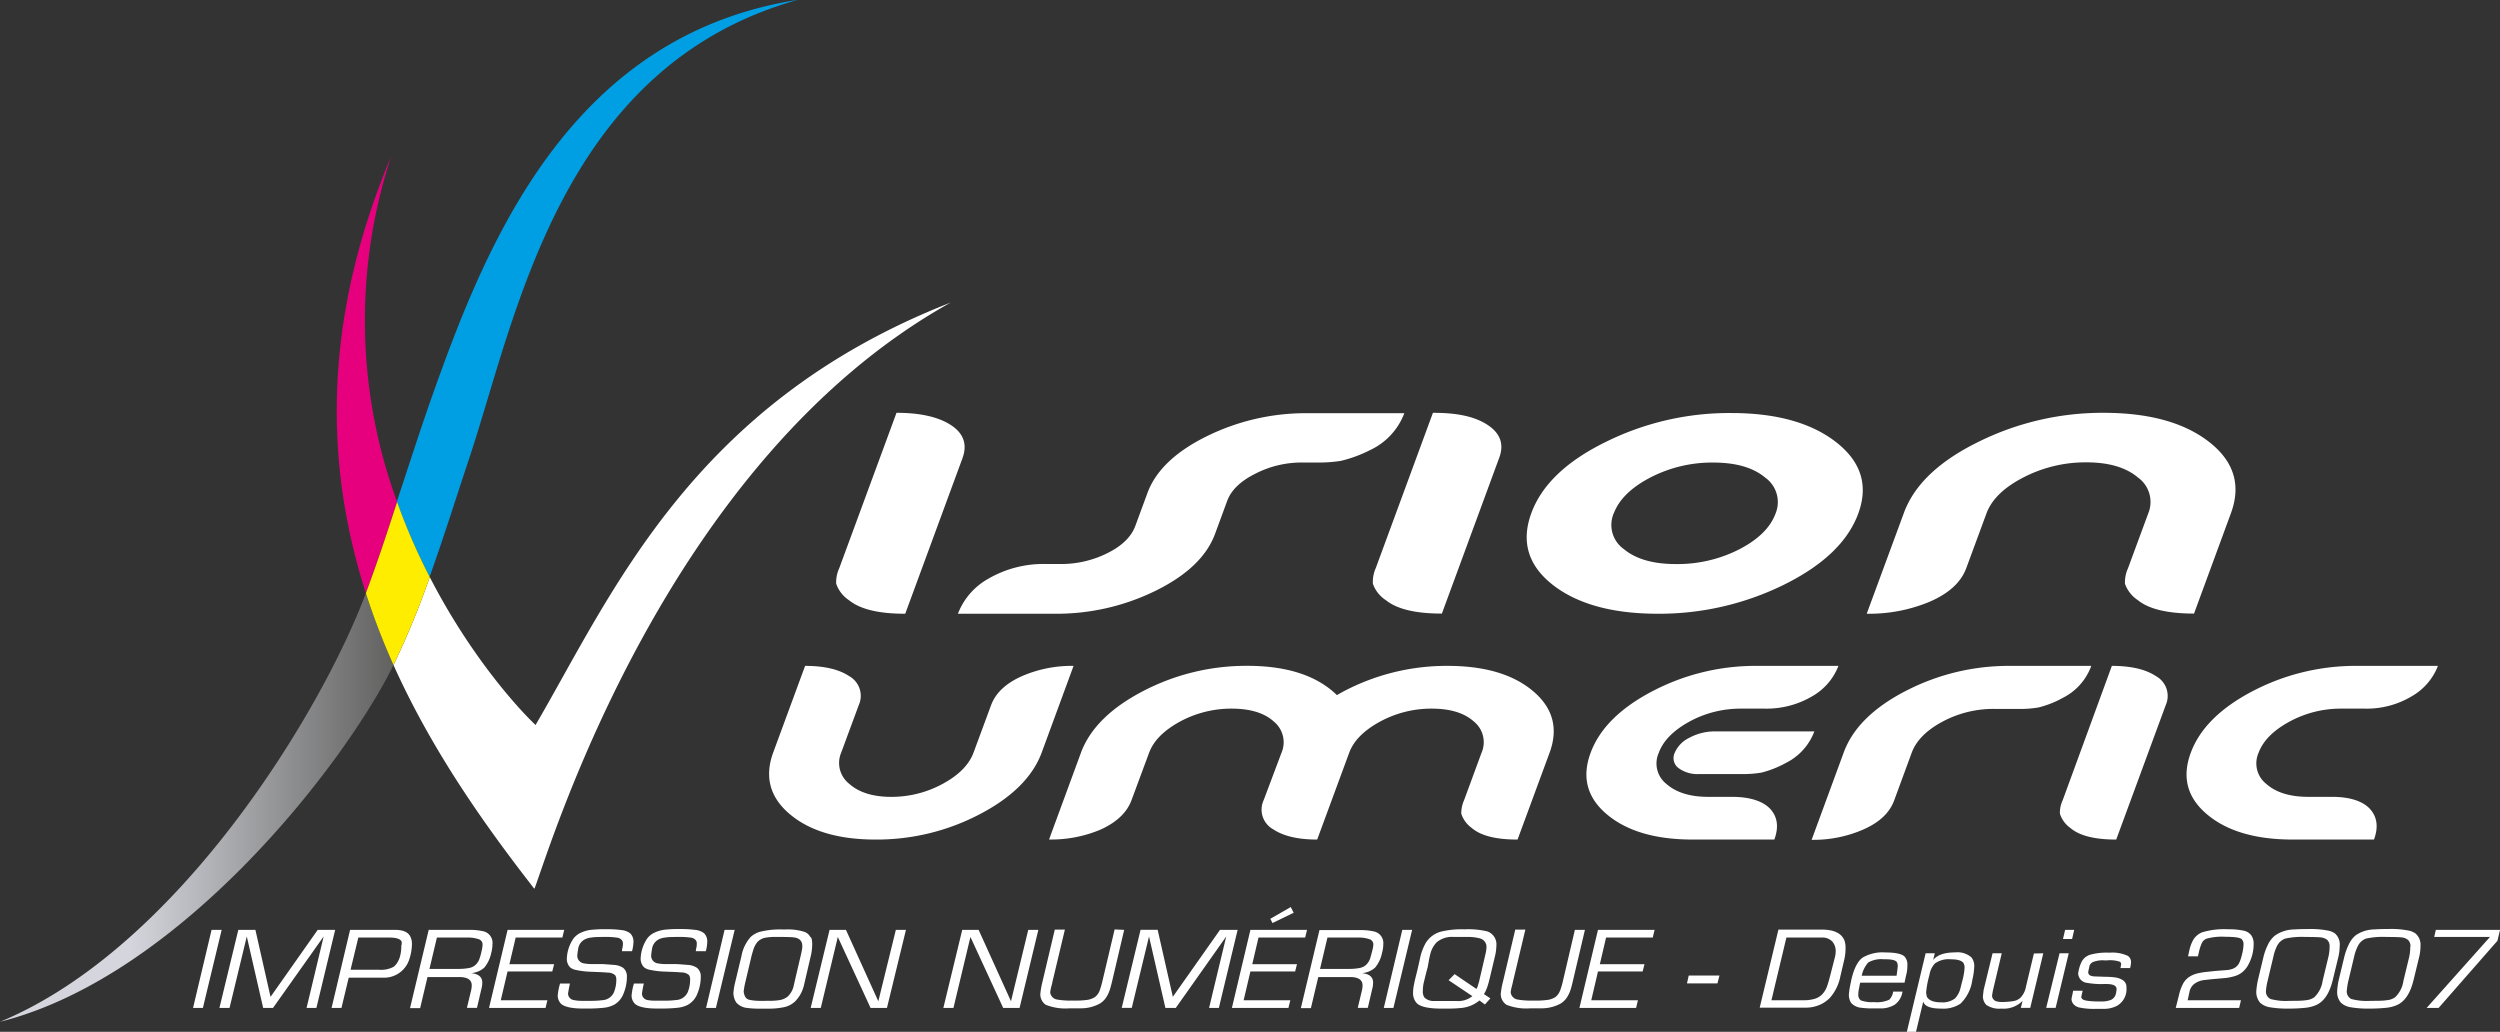 <svg id="Layer_1" data-name="Layer 1" xmlns="http://www.w3.org/2000/svg" xmlns:xlink="http://www.w3.org/1999/xlink" viewBox="0 0 457.89 188.98"><rect x="0" y="0" width="457.89" height="188.98" fill="#333333" stroke="none"/><defs><style>.cls-1{fill:#fff;}.cls-2{fill:#e6007e;}.cls-3{fill:url(#linear-gradient);}.cls-4{fill:#009fe3;}.cls-5{fill:#ffed00;}</style><linearGradient id="linear-gradient" x1="19.55" y1="166.59" x2="91.62" y2="166.59" gradientUnits="userSpaceOnUse"><stop offset="0" stop-color="#d5d6dd"/><stop offset="0.33" stop-color="#d5d6dd"/><stop offset="1" stop-color="#616160"/></linearGradient></defs><path class="cls-1" d="M60.15,189l-3.44,14.3h-1.8L58.3,189Z" transform="translate(-19.55 -18.69)"/><path class="cls-1" d="M80.94,189,77.5,203.3H75.7l3.13-13.09h0L69.55,203.3h-1.8l-3-13.09h0L61.59,203.3H59.74L63.2,189h3.13l2.77,12.27L77.74,189Z" transform="translate(-19.55 -18.69)"/><path class="cls-1" d="M95,191.49a9.18,9.18,0,0,1-.49,2.92,4.83,4.83,0,0,1-4.92,3.34H83.42l-1.33,5.55H80.28L83.67,189H91.9c1.54,0,2.5.45,2.87,1.37A2.91,2.91,0,0,1,95,191.49Zm-1.89.27a2.35,2.35,0,0,0,0-.61c-.21-.49-1-.74-2.22-.74H85.18l-1.42,5.89h5.15a4.87,4.87,0,0,0,2.73-.53C92.59,195,93.06,193.69,93.06,191.76Z" transform="translate(-19.55 -18.69)"/><path class="cls-1" d="M109.75,191.61a6.54,6.54,0,0,1-.23,1.64,6.22,6.22,0,0,1-1.27,2.67,4.05,4.05,0,0,1-2.43,1v0c1.37.14,2.06.71,2.06,1.72a4.31,4.31,0,0,1-.08.85l-.89,3.8h-1.84l.75-3.13a4.31,4.31,0,0,0,.13-1c0-1-.77-1.52-2.32-1.52H97.85l-1.35,5.7H94.65L98.07,189h7.53a10.55,10.55,0,0,1,2.32.23A2.17,2.17,0,0,1,109.75,191.61Zm-1.82.17a1,1,0,0,0-.74-1.08,5.88,5.88,0,0,0-2-.29H99.57l-1.36,5.74h5.5a10.22,10.22,0,0,0,1.73-.16,2.44,2.44,0,0,0,1.13-.51,2.76,2.76,0,0,0,.82-1.25,10.7,10.7,0,0,0,.36-1.32A5.18,5.18,0,0,0,107.93,191.78Z" transform="translate(-19.55 -18.69)"/><path class="cls-1" d="M122.89,189l-.34,1.41H114l-1.15,4.88h8.19l-.34,1.33h-8.19l-1.24,5.27h8.54l-.34,1.41H109.12l3.4-14.3Z" transform="translate(-19.55 -18.69)"/><path class="cls-1" d="M135.57,191.3a7.08,7.08,0,0,1-.26,1.61h-1.84c0-.1,0-.32.1-.65a5,5,0,0,0,.07-.65,1.06,1.06,0,0,0-.17-.7,1.39,1.39,0,0,0-1-.5,14.72,14.72,0,0,0-2.36-.11c-.86,0-1.62,0-2.27.11a3.19,3.19,0,0,0-1.33.42,2.33,2.33,0,0,0-1.08,1.77,9.9,9.9,0,0,0-.15,1.16,1.42,1.42,0,0,0,1.06,1.35,8.4,8.4,0,0,0,2,.15c.54,0,1,0,1.25,0,.55,0,1.36.08,2.44.16a3.38,3.38,0,0,1,1.67.55,2,2,0,0,1,.67,1.63,7.91,7.91,0,0,1-.59,3,3.92,3.92,0,0,1-1.8,2.14,5.5,5.5,0,0,1-2.07.55,28,28,0,0,1-2.87.12h-.69c-2,0-3.33-.28-4-.83a2.14,2.14,0,0,1-.65-1.56,10.57,10.57,0,0,1,.43-2.19h1.81c-.1.41-.22,1-.35,1.85a1.23,1.23,0,0,0,1.07,1.18A6.93,6.93,0,0,0,126,202l.89,0h1.07a16.44,16.44,0,0,0,1.91-.12,2.44,2.44,0,0,0,2.23-1.73,6.08,6.08,0,0,0,.33-2,1.37,1.37,0,0,0-.21-.84,2,2,0,0,0-1.28-.48c-.1,0-.58-.05-1.45-.09l-1.51-.06a15.56,15.56,0,0,1-3.06-.36,2.24,2.24,0,0,1-.93-.44,2.18,2.18,0,0,1-.62-1.6,6.9,6.9,0,0,1,1.22-3.7,3.64,3.64,0,0,1,1-.88,5.92,5.92,0,0,1,2.39-.72,23.06,23.06,0,0,1,2.57-.1,19.52,19.52,0,0,1,2.84.16,3.09,3.09,0,0,1,1.61.62A2.1,2.1,0,0,1,135.57,191.3Z" transform="translate(-19.55 -18.69)"/><path class="cls-1" d="M149.08,191.3a6.56,6.56,0,0,1-.26,1.61H147c0-.1,0-.32.1-.65a3.7,3.7,0,0,0,.07-.65,1.06,1.06,0,0,0-.17-.7,1.39,1.39,0,0,0-1-.5,14.72,14.72,0,0,0-2.36-.11c-.86,0-1.62,0-2.27.11a3.19,3.19,0,0,0-1.33.42,2.33,2.33,0,0,0-1.08,1.77,9.9,9.9,0,0,0-.15,1.16,1.42,1.42,0,0,0,1.06,1.35,8.4,8.4,0,0,0,2,.15c.55,0,1,0,1.25,0,.55,0,1.36.08,2.44.16a3.38,3.38,0,0,1,1.67.55,2,2,0,0,1,.67,1.63,7.91,7.91,0,0,1-.59,3,3.92,3.92,0,0,1-1.8,2.14,5.5,5.5,0,0,1-2.07.55,28,28,0,0,1-2.87.12h-.69c-2,0-3.33-.28-4-.83a2.14,2.14,0,0,1-.65-1.56,10.57,10.57,0,0,1,.43-2.19h1.81c-.1.41-.22,1-.34,1.85a1.21,1.21,0,0,0,1.06,1.18,6.93,6.93,0,0,0,1.33.11l.89,0h1.07a16.31,16.31,0,0,0,1.91-.12,2.44,2.44,0,0,0,2.23-1.73,6.08,6.08,0,0,0,.33-2,1.37,1.37,0,0,0-.21-.84,2,2,0,0,0-1.28-.48c-.1,0-.58-.05-1.45-.09l-1.51-.06a15.56,15.56,0,0,1-3.06-.36,2.24,2.24,0,0,1-.93-.44,2.18,2.18,0,0,1-.62-1.6,7,7,0,0,1,1.22-3.7,3.64,3.64,0,0,1,1-.88,6,6,0,0,1,2.39-.72,23.06,23.06,0,0,1,2.57-.1,19.52,19.52,0,0,1,2.84.16,3.09,3.09,0,0,1,1.61.62A2.1,2.1,0,0,1,149.08,191.3Z" transform="translate(-19.55 -18.69)"/><path class="cls-1" d="M154.11,189l-3.44,14.3h-1.8l3.39-14.3Z" transform="translate(-19.55 -18.69)"/><path class="cls-1" d="M168.31,191.69A9.74,9.74,0,0,1,168,194l-1.15,4.92a6.26,6.26,0,0,1-1.62,3.13,4.14,4.14,0,0,1-2.08,1.11,13.3,13.3,0,0,1-2.9.27h-1.5a15.87,15.87,0,0,1-2.35-.13,3,3,0,0,1-2-1,3.24,3.24,0,0,1-.52-1.75,11.48,11.48,0,0,1,.26-1.7l1.2-5a7.21,7.21,0,0,1,1.7-3.55,4.32,4.32,0,0,1,1.64-.93,14.86,14.86,0,0,1,4.18-.44h.56a9.88,9.88,0,0,1,3.51.45,1.9,1.9,0,0,1,1,.88C168.21,190.39,168.31,190.88,168.31,191.69Zm-1.81.32c0-1-.54-1.52-1.63-1.64-.46-.05-1.24-.07-2.34-.07h-.92a9.32,9.32,0,0,0-1.84.13,2.72,2.72,0,0,0-1.53.83,4.45,4.45,0,0,0-.78,1.61c-.06.18-.14.45-.24.82l-1.2,5.07a12.86,12.86,0,0,0-.26,1.53,2.79,2.79,0,0,0,.22.85,1.16,1.16,0,0,0,.88.68,8.77,8.77,0,0,0,1.84.18h1.1a6.83,6.83,0,0,1,.79,0,12.61,12.61,0,0,0,1.71-.13,3.26,3.26,0,0,0,1.52-.65,3.91,3.91,0,0,0,1.14-2.17l1.29-5.52c.09-.39.16-.72.2-1A3,3,0,0,0,166.5,192Z" transform="translate(-19.55 -18.69)"/><path class="cls-1" d="M185.48,189,182,203.3h-3l-6-13h0l-3.12,13h-1.85l3.46-14.3h3l5.93,13.08h0L183.63,189Z" transform="translate(-19.55 -18.69)"/><path class="cls-1" d="M209.73,189l-3.44,14.3h-3l-6-13h0l-3.11,13h-1.85l3.46-14.3h3l5.93,13.08h0L207.88,189Z" transform="translate(-19.55 -18.69)"/><path class="cls-1" d="M225.45,189l-2.21,9.42c-.17.7-.31,1.22-.42,1.55a6,6,0,0,1-.7,1.46,3.78,3.78,0,0,1-1.16,1.09,7.26,7.26,0,0,1-3.37.85c-.58,0-1.29,0-2.13,0a9.78,9.78,0,0,1-4.36-.64,2.3,2.3,0,0,1-1-2.09,15.15,15.15,0,0,1,.38-2.12l2.26-9.57h1.85l-2.3,9.65c0,.13-.09.41-.2.84a7.52,7.52,0,0,0-.19,1,1.51,1.51,0,0,0,1.32,1.33,14.46,14.46,0,0,0,2.38.19,2.64,2.64,0,0,1,.47,0,2.58,2.58,0,0,1,.45,0c.94,0,1.56-.06,1.86-.1a3.57,3.57,0,0,0,1.71-.55,2.68,2.68,0,0,0,.85-1.14,13.28,13.28,0,0,0,.5-1.68l2.26-9.57Z" transform="translate(-19.55 -18.69)"/><path class="cls-1" d="M246.23,189l-3.44,14.3H241l3.14-13.09h0l-9.24,13.09H233l-3-13.09h0l-3.16,13.08H225l3.45-14.3h3.13l2.78,12.27L243,189Z" transform="translate(-19.55 -18.69)"/><path class="cls-1" d="M258.94,189l-.34,1.41h-8.55l-1.14,4.88h8.19l-.34,1.33h-8.19l-1.24,5.27h8.55l-.35,1.41H245.18l3.39-14.3Zm-2.45-3.13-3.88,1.88-.39-.78,3.74-2.15Z" transform="translate(-19.55 -18.69)"/><path class="cls-1" d="M272.91,191.61a6.14,6.14,0,0,1-.24,1.64,6,6,0,0,1-1.27,2.67,4,4,0,0,1-2.42,1v0c1.37.14,2.06.71,2.06,1.72a4.31,4.31,0,0,1-.08.85l-.89,3.8h-1.84l.75-3.13a4.31,4.31,0,0,0,.13-1c0-1-.77-1.52-2.32-1.52H261l-1.35,5.7h-1.84l3.41-14.3h7.54a10.55,10.55,0,0,1,2.32.23A2.17,2.17,0,0,1,272.91,191.61Zm-1.83.17a1,1,0,0,0-.73-1.08,5.88,5.88,0,0,0-2-.29h-5.67l-1.36,5.74h5.5a10.22,10.22,0,0,0,1.73-.16,2.49,2.49,0,0,0,1.13-.51,2.84,2.84,0,0,0,.82-1.25q.13-.39.36-1.32A5,5,0,0,0,271.08,191.78Z" transform="translate(-19.55 -18.69)"/><path class="cls-1" d="M278.19,189l-3.43,14.3H273l3.39-14.3Z" transform="translate(-19.55 -18.69)"/><path class="cls-1" d="M293.62,191.9a8.66,8.66,0,0,1-.26,1.94l-.93,3.91c-.05.21-.13.51-.23.9a9.92,9.92,0,0,1-.51,1.48,5.24,5.24,0,0,1-.35.63l1.18.79-1,1.12-1-.74a6.08,6.08,0,0,1-3.5,1.39,23.36,23.36,0,0,1-2.41.1h-1.09c-2.34,0-3.83-.34-4.49-1a2.73,2.73,0,0,1-.67-1.92,7.16,7.16,0,0,1,.21-1.64c0-.19.24-1.08.63-2.69.11-.47.25-1.1.43-1.92a9.61,9.61,0,0,1,1.05-2.85,4.73,4.73,0,0,1,2.73-2.06,16.23,16.23,0,0,1,4.42-.44,14.65,14.65,0,0,1,4.15.39A2.5,2.5,0,0,1,293.62,191.9Zm-1.81.22a1.59,1.59,0,0,0-1.27-1.57,8.33,8.33,0,0,0-2.38-.25H285.8a4.32,4.32,0,0,0-3.14,1,4.71,4.71,0,0,0-1.13,2.09c-.1.39-.19.78-.26,1.17l-.24,1.32c-.19.66-.44,1.65-.76,3a8,8,0,0,0-.12,1.36,1.79,1.79,0,0,0,.32,1.18,2.46,2.46,0,0,0,1.81.61c.5,0,1.26,0,2.27,0h1.77a4.09,4.09,0,0,0,2.9-.89l-4.35-2.92,1.1-1.11,4,2.71a2.66,2.66,0,0,0,.31-.78c.06-.2.1-.35.14-.44l1.22-5.24A6,6,0,0,0,291.81,192.12Z" transform="translate(-19.55 -18.69)"/><path class="cls-1" d="M309.84,189l-2.22,9.42c-.16.7-.3,1.22-.41,1.55a6,6,0,0,1-.7,1.46,3.78,3.78,0,0,1-1.16,1.09,7.3,7.3,0,0,1-3.37.85c-.58,0-1.29,0-2.13,0a9.78,9.78,0,0,1-4.36-.64,2.32,2.32,0,0,1-1.06-2.09,14.11,14.11,0,0,1,.39-2.12l2.26-9.57h1.85l-2.3,9.65c0,.13-.1.41-.2.84a6.24,6.24,0,0,0-.19,1,1.51,1.51,0,0,0,1.32,1.33,14.35,14.35,0,0,0,2.38.19,2.64,2.64,0,0,1,.47,0,2.68,2.68,0,0,1,.45,0c.93,0,1.56-.06,1.86-.1a3.61,3.61,0,0,0,1.71-.55,2.74,2.74,0,0,0,.84-1.14,11.63,11.63,0,0,0,.51-1.68L308,189Z" transform="translate(-19.55 -18.69)"/><path class="cls-1" d="M322.6,189l-.34,1.41h-8.55l-1.14,4.88h8.18l-.34,1.33h-8.18L311,201.89h8.55l-.34,1.41H308.83l3.4-14.3Z" transform="translate(-19.55 -18.69)"/><path class="cls-1" d="M334.48,197.37l-.37,1.43h-5.58l.32-1.43Z" transform="translate(-19.55 -18.69)"/><path class="cls-1" d="M357.57,192.46a8.9,8.9,0,0,1-.26,2.12l-.7,3a8.38,8.38,0,0,1-1.91,3.88,5.84,5.84,0,0,1-1.79,1.24,6.43,6.43,0,0,1-2.73.55h-8.33l3.43-14.3h7.93q3.42,0,4.19,2.07A4.37,4.37,0,0,1,357.57,192.46Zm-1.8.48a2.68,2.68,0,0,0-.61-1.79,2.51,2.51,0,0,0-2-.74h-6.42L344,201.89h5.88a6.73,6.73,0,0,0,1.92-.23,3.17,3.17,0,0,0,1.39-.75,4.07,4.07,0,0,0,1-1.59c.15-.4.36-1.12.62-2.13l.8-3.12A4.81,4.81,0,0,0,355.77,192.94Z" transform="translate(-19.55 -18.69)"/><path class="cls-1" d="M368.89,195.55a5.87,5.87,0,0,1-.13,1.38l-.17.74-.21,1h-8.12l-.14.59,0,.15a5.36,5.36,0,0,0-.21,1.41,1.27,1.27,0,0,0,.45,1.09,5.83,5.83,0,0,0,2.41.32,5.45,5.45,0,0,0,2.81-.44,2.57,2.57,0,0,0,.71-1.48H368a3.52,3.52,0,0,1-1.46,2.42,5,5,0,0,1-2.3.66c-.43,0-1,0-1.61,0a16,16,0,0,1-2.19-.12,2.84,2.84,0,0,1-1.85-.9,2.8,2.8,0,0,1-.41-1.49,14.61,14.61,0,0,1,.29-1.93l.16-.79c.47-2.05,1.15-3.41,2.07-4.08a7.2,7.2,0,0,1,4.18-.94c1.81,0,3,.25,3.5.75A2.13,2.13,0,0,1,368.89,195.55Zm-1.76.16a1.45,1.45,0,0,0-.17-.82c-.23-.33-.91-.5-2.06-.5h-.33a4.78,4.78,0,0,0-2.85.59,5.39,5.39,0,0,0-1.19,2.42h6.39C367.06,196.4,367.13,195.83,367.13,195.71Z" transform="translate(-19.55 -18.69)"/><path class="cls-1" d="M381.14,195.8a12.76,12.76,0,0,1-.35,2.39,7.42,7.42,0,0,1-2.17,4.33,5.71,5.71,0,0,1-3.56.9c-1.94,0-3-.43-3.26-1.28h0l-1.32,5.53h-1.68l3.44-14.38h1.68l-.3,1.22,0,0q1.14-1.38,4-1.38a3.9,3.9,0,0,1,3,.9A2.54,2.54,0,0,1,381.14,195.8Zm-1.77.2a1.65,1.65,0,0,0-.21-.94c-.33-.44-1.09-.67-2.3-.67a4.34,4.34,0,0,0-2.9.75,3.9,3.9,0,0,0-1,2c-.07.28-.18.7-.31,1.25a18.08,18.08,0,0,0-.32,2.06,4.51,4.51,0,0,0,.15.82c.36.64,1.21,1,2.54,1a3.82,3.82,0,0,0,2.59-.7,4.09,4.09,0,0,0,1-1.85q.06-.22.3-1.2A12,12,0,0,0,379.37,196Z" transform="translate(-19.55 -18.69)"/><path class="cls-1" d="M393.79,193.29l-2.39,10h-1.72L390,202h0a4.87,4.87,0,0,1-3.91,1.42,4.15,4.15,0,0,1-2.73-.67,2.28,2.28,0,0,1-.63-1.61l.14-1.16,1.63-6.69h1.68l-1.55,6.54a11.66,11.66,0,0,0-.22,1.24,1,1,0,0,0,.26.66,1,1,0,0,0,.6.37,3.89,3.89,0,0,0,1.2.11,12.88,12.88,0,0,0,1.9-.17,2.54,2.54,0,0,0,1.24-.61,3.84,3.84,0,0,0,1-2l1.46-6.1Z" transform="translate(-19.55 -18.69)"/><path class="cls-1" d="M398.45,193.29l-2.4,10h-1.73l2.45-10Zm1-4.29-.38,1.67H397.4l.39-1.67Z" transform="translate(-19.55 -18.69)"/><path class="cls-1" d="M409.86,195a5.4,5.4,0,0,1-.17,1h-1.76c.08-.53.13-.75.13-.67a.67.67,0,0,0-.22-.48,5.41,5.41,0,0,0-2.34-.26H405a4.71,4.71,0,0,0-2.1.3,1.19,1.19,0,0,0-.66.75c0,.06-.09.41-.22,1.06a.7.7,0,0,0,.31.63,2.15,2.15,0,0,0,.91.2l2,.07c.83,0,1.39.07,1.69.11a3.34,3.34,0,0,1,1.52.57,1.47,1.47,0,0,1,.57,1.27,3.5,3.5,0,0,1-1.71,3.35,5.18,5.18,0,0,1-2.29.57c-.39,0-.91,0-1.54,0a13.62,13.62,0,0,1-3.05-.24,2.1,2.1,0,0,1-1-.51,1.54,1.54,0,0,1-.47-1c0-.15.07-.44.16-.87l.14-.7H401c-.06.26-.15.65-.26,1.17.07.34.39.55.95.64a13.85,13.85,0,0,0,1.88.15h.83a4.35,4.35,0,0,0,1.86-.32,1.67,1.67,0,0,0,.86-1.26,3.26,3.26,0,0,0,.09-.69c0-.61-.62-.92-1.85-.92h-.53a14.49,14.49,0,0,1-3-.21,1.8,1.8,0,0,1-1.65-1.7,6.68,6.68,0,0,1,.64-2.18,2.64,2.64,0,0,1,1.56-1.28,11.48,11.48,0,0,1,3.56-.37,6.73,6.73,0,0,1,3.31.57A1.34,1.34,0,0,1,409.86,195Z" transform="translate(-19.55 -18.69)"/><path class="cls-1" d="M432.32,191.53a7.94,7.94,0,0,1-1,3.9,4.43,4.43,0,0,1-1.26,1.46,4.23,4.23,0,0,1-1.37.63,9.78,9.78,0,0,1-1.45.29l-1.92.17c-.67.05-1.28.12-1.85.19a3.89,3.89,0,0,0-2,.71,2.43,2.43,0,0,0-.92,1.56l-.32,1.45H430l-.34,1.41H418.05l.6-2.39a8.38,8.38,0,0,1,.79-2.14,3.6,3.6,0,0,1,1-1.1,4.68,4.68,0,0,1,1.34-.63,12.35,12.35,0,0,1,1.63-.31l1.84-.2,2.12-.16a4.22,4.22,0,0,0,1.16-.26A2.17,2.17,0,0,0,429.7,195a8,8,0,0,0,.48-1.48,7.65,7.65,0,0,0,.28-1.76,1.35,1.35,0,0,0-.28-1c-.25-.33-1.24-.49-3-.49a10.61,10.61,0,0,0-3.48.34,1.65,1.65,0,0,0-.88.82,8.89,8.89,0,0,0-.54,1.71l-.17.71h-1.81l.24-1.09a7,7,0,0,1,.57-1.65,3.27,3.27,0,0,1,.73-1,3.35,3.35,0,0,1,1.07-.67,14.05,14.05,0,0,1,4.7-.55,13,13,0,0,1,2.84.25,2.3,2.3,0,0,1,1.47.91A2.68,2.68,0,0,1,432.32,191.53Z" transform="translate(-19.55 -18.69)"/><path class="cls-1" d="M448.08,191.94a9.43,9.43,0,0,1-.28,2.17l-1,4.11q-.85,3.48-2.9,4.49a6.55,6.55,0,0,1-2.17.57,28.59,28.59,0,0,1-3,.14,18.8,18.8,0,0,1-3.41-.24,3.37,3.37,0,0,1-1.83-.85,3.05,3.05,0,0,1-.69-2,14,14,0,0,1,.3-2.14l1-4.15a10.85,10.85,0,0,1,.85-2.36,4.71,4.71,0,0,1,1.32-1.67,6.2,6.2,0,0,1,3.37-1.08c.71-.05,1.61-.08,2.69-.08a16.53,16.53,0,0,1,3.79.32,3.2,3.2,0,0,1,1.11.5A2.69,2.69,0,0,1,448.08,191.94Zm-1.85.15a1.63,1.63,0,0,0-.42-1.24,2.29,2.29,0,0,0-1.34-.48c-.52-.05-1.4-.07-2.64-.07a14.31,14.31,0,0,0-3.74.3,2.76,2.76,0,0,0-1.51,1.4,7.78,7.78,0,0,0-.61,1.76l-1.14,4.77a11.25,11.25,0,0,0-.26,1.68,1.52,1.52,0,0,0,.83,1.45,10.67,10.67,0,0,0,3.51.34c1.29,0,2.26,0,2.93-.11a3.08,3.08,0,0,0,1.58-.54,5.14,5.14,0,0,0,1.53-3L446,194A8.43,8.43,0,0,0,446.23,192.09Z" transform="translate(-19.55 -18.69)"/><path class="cls-1" d="M462.88,191.94a8.92,8.92,0,0,1-.28,2.17l-1,4.11c-.57,2.32-1.53,3.82-2.9,4.49a6.49,6.49,0,0,1-2.17.57,28.59,28.59,0,0,1-3,.14,18.8,18.8,0,0,1-3.41-.24,3.4,3.4,0,0,1-1.83-.85,3,3,0,0,1-.68-2,12.9,12.9,0,0,1,.29-2.14l1-4.15a11.41,11.41,0,0,1,.84-2.36A4.85,4.85,0,0,1,451,190a6.2,6.2,0,0,1,3.37-1.08c.71-.05,1.61-.08,2.69-.08a16.53,16.53,0,0,1,3.79.32,3.2,3.2,0,0,1,1.11.5A2.72,2.72,0,0,1,462.88,191.94Zm-1.84.15a1.63,1.63,0,0,0-.43-1.24,2.26,2.26,0,0,0-1.34-.48c-.52-.05-1.4-.07-2.64-.07a14.31,14.31,0,0,0-3.74.3,2.71,2.71,0,0,0-1.5,1.4,7.73,7.73,0,0,0-.63,1.76l-1.14,4.77a14.82,14.82,0,0,0-.25,1.68,1.54,1.54,0,0,0,.83,1.45,10.67,10.67,0,0,0,3.51.34c1.29,0,2.26,0,2.93-.11a3.08,3.08,0,0,0,1.58-.54,5.08,5.08,0,0,0,1.53-3L460.8,194A7.91,7.91,0,0,0,461,192.09Z" transform="translate(-19.55 -18.69)"/><path class="cls-1" d="M477.45,189l-.48,2L466.19,203.3H464l11.6-13H465.39l.3-1.3Z" transform="translate(-19.55 -18.69)"/><path class="cls-1" d="M175.06,128.63q3.06,2.48,10.29,2.47l10.47-28.45q1.44-3.89-2.24-6.19-3.44-2.16-9.83-2.16l-10.48,28.44a6.2,6.2,0,0,0-.57,2.86A6,6,0,0,0,175.06,128.63Z" transform="translate(-19.55 -18.69)"/><path class="cls-1" d="M212.78,131.1a41.05,41.05,0,0,0,18.49-4.24q8.55-4.23,10.82-10.38l2.21-6c.72-2,2.43-3.64,5.11-5a18.59,18.59,0,0,1,8.68-2.08h2.42a25.9,25.9,0,0,0,4.63-.3,24.05,24.05,0,0,0,5.4-2,12.17,12.17,0,0,0,6.22-6.73H259a41,41,0,0,0-18.46,4.24q-8.56,4.23-10.83,10.38l-2.21,6c-.73,2-2.43,3.67-5.1,5a18.89,18.89,0,0,1-8.75,2h-2.52a20.11,20.11,0,0,0-10.55,2.69A12.47,12.47,0,0,0,195,131.1Z" transform="translate(-19.55 -18.69)"/><path class="cls-1" d="M271,125.6a5.92,5.92,0,0,0,2.36,3q3.06,2.48,10.28,2.47l10.47-28.45c1-2.59.21-4.65-2.23-6.19S286.25,94.3,282,94.3l-10.47,28.44A6.2,6.2,0,0,0,271,125.6Z" transform="translate(-19.55 -18.69)"/><path class="cls-1" d="M303.91,125.78q6.79,5.31,19.22,5.32a51.65,51.65,0,0,0,23.17-5.32q10.76-5.32,13.59-13c1.9-5.14.56-9.49-4-13.07s-11-5.37-19.23-5.37a50.91,50.91,0,0,0-23.16,5.37Q302.8,105,300,112.74T303.91,125.78Zm11.19-13q1.44-3.88,6.72-6.63a24.59,24.59,0,0,1,11.52-2.74q6.23,0,9.52,2.76a5.5,5.5,0,0,1,1.88,6.61c-.95,2.56-3.19,4.76-6.73,6.57A24.87,24.87,0,0,1,326.47,122c-4.12,0-7.27-.9-9.48-2.72A5.43,5.43,0,0,1,315.1,112.74Z" transform="translate(-19.55 -18.69)"/><path class="cls-1" d="M379.68,122.76l3.69-10q1.41-3.86,6.77-6.62a24.74,24.74,0,0,1,11.53-2.77q6.16,0,9.45,2.77a5.51,5.51,0,0,1,1.88,6.62l-3.69,10a6.23,6.23,0,0,0-.56,2.85,6,6,0,0,0,2.36,3c2,1.64,5.46,2.46,10.29,2.46l6.75-18.36Q431,105,424.21,99.67T405,94.3a51.12,51.12,0,0,0-23.19,5.37Q371,105,368.22,112.74l-6.77,18.36a28.78,28.78,0,0,0,11.44-2.16C376.46,127.42,378.72,125.35,379.68,122.76Z" transform="translate(-19.55 -18.69)"/><path class="cls-1" d="M206.75,142.52c-3,1.33-4.86,3.11-5.69,5.36l-3.19,8.63q-1.22,3.33-5.63,5.73a19.55,19.55,0,0,1-9.45,2.4c-3.36,0-5.93-.81-7.71-2.4a4.86,4.86,0,0,1-1.45-5.73l3.19-8.63a4.14,4.14,0,0,0-1.75-5.36c-1.87-1.24-4.55-1.87-8.06-1.87l-5.84,15.86q-2.44,6.68,3.05,11.31c3.68,3.09,8.9,4.64,15.7,4.64A40.62,40.62,0,0,0,199,167.82q8.89-4.65,11.35-11.31l5.83-15.86A22.89,22.89,0,0,0,206.75,142.52Z" transform="translate(-19.55 -18.69)"/><path class="cls-1" d="M300.36,145.29q-5.48-4.64-15.66-4.64A40.35,40.35,0,0,0,264.41,146q-5.48-5.35-16.4-5.36a40.91,40.91,0,0,0-19.12,4.64q-8.91,4.64-11.37,11.31l-5.83,15.86a23.25,23.25,0,0,0,9.47-1.83c2.92-1.33,4.8-3.12,5.64-5.39L230,156.6c.82-2.23,2.71-4.13,5.66-5.74a19.73,19.73,0,0,1,9.48-2.38c3.4,0,6,.79,7.72,2.37a4.89,4.89,0,0,1,1.39,5.75L251,165.24a4.12,4.12,0,0,0,1.74,5.34c1.88,1.25,4.56,1.88,8.06,1.88l5.85-15.86c.81-2.23,2.7-4.13,5.66-5.74a19.66,19.66,0,0,1,9.47-2.38q5.1,0,7.73,2.37a4.87,4.87,0,0,1,1.38,5.75l-3.18,8.64a5.9,5.9,0,0,0-.52,2.47,5.13,5.13,0,0,0,1.9,2.61q2.47,2.15,8.41,2.14l5.85-15.86Q305.83,149.93,300.36,145.29Z" transform="translate(-19.55 -18.69)"/><path class="cls-1" d="M333.67,152.65a9.7,9.7,0,0,0-4.65,1.14,5.47,5.47,0,0,0-2.75,2.81,2.29,2.29,0,0,0,.7,2.76,5.82,5.82,0,0,0,3.82,1.1h7.61a20.29,20.29,0,0,0,3.76-.26,18.72,18.72,0,0,0,4.48-1.77,10.61,10.61,0,0,0,5.22-5.78Z" transform="translate(-19.55 -18.69)"/><path class="cls-1" d="M336.86,164.64h-4.4q-5,0-7.69-2.36a4.78,4.78,0,0,1-1.42-5.68c.82-2.23,2.69-4.13,5.62-5.74a19.52,19.52,0,0,1,9.44-2.38h4.4a16.43,16.43,0,0,0,8.75-2.32,10.93,10.93,0,0,0,4.71-5.51h-15a40.65,40.65,0,0,0-19.07,4.64q-8.88,4.64-11.33,11.31t3,11.25q5.47,4.6,15.66,4.61h15c.82-2.23.6-4.06-.66-5.51S340.18,164.64,336.86,164.64Z" transform="translate(-19.55 -18.69)"/><path class="cls-1" d="M402.58,140.65H387.66a41,41,0,0,0-19.08,4.6q-8.9,4.6-11.34,11.26l-5.88,16a22.83,22.83,0,0,0,9.44-1.88c3-1.31,4.86-3.1,5.68-5.34l3.21-8.73c.82-2.21,2.68-4.1,5.61-5.68a19.73,19.73,0,0,1,9.48-2.35h4.4a19,19,0,0,0,3.75-.27,17.79,17.79,0,0,0,4.43-1.75A10.57,10.57,0,0,0,402.58,140.65Z" transform="translate(-19.55 -18.69)"/><path class="cls-1" d="M414.41,142.52c-1.87-1.24-4.55-1.87-8.06-1.87l-9,24.59a5.55,5.55,0,0,0-.52,2.46,5.05,5.05,0,0,0,1.9,2.62c1.65,1.43,4.45,2.14,8.42,2.14l9.05-24.58A4.14,4.14,0,0,0,414.41,142.52Z" transform="translate(-19.55 -18.69)"/><path class="cls-1" d="M451.18,140.65a40.65,40.65,0,0,0-19.07,4.64q-8.87,4.64-11.32,11.31t3,11.25q5.46,4.6,15.65,4.61h14.92c.82-2.23.6-4.06-.65-5.51s-3.64-2.31-6.95-2.31h-4.38q-5.07,0-7.73-2.36a4.78,4.78,0,0,1-1.44-5.68c.82-2.23,2.71-4.13,5.67-5.74a19.67,19.67,0,0,1,9.45-2.38h4.39a16,16,0,0,0,8.65-2.32,10.91,10.91,0,0,0,4.7-5.51Z" transform="translate(-19.55 -18.69)"/><path class="cls-1" d="M117.64,151.48c-3.73-3.55-12.2-13.14-19.38-27.1a152.5,152.5,0,0,1-6.64,16.11c7.16,15.93,16.9,29.54,25.72,40.89l.11.06c2.92-7.63,23.91-78.18,76.21-107.33C146.44,92.56,131.76,127.26,117.64,151.48Z" transform="translate(-19.55 -18.69)"/><path class="cls-2" d="M91.2,47.32c-13,30.87-11.89,57.47-4.64,80,2.07-5.54,3.92-11.13,5.72-16.72A96.39,96.39,0,0,1,91.2,47.32Z" transform="translate(-19.55 -18.69)"/><path class="cls-3" d="M19.55,205.84C53,197.4,83.11,157.92,91.62,140.49a127.39,127.39,0,0,1-5.06-13.15C78.57,148.74,52.41,192.21,19.55,205.84Z" transform="translate(-19.55 -18.69)"/><path class="cls-4" d="M105.37,103c8.7-25.95,16.54-72.11,60.32-84.34-42.36,6.61-57.5,45.59-67.46,73.91-2.09,6-4,12-6,18a113.42,113.42,0,0,0,6,13.76C100.69,117.53,102.9,110.41,105.37,103Z" transform="translate(-19.55 -18.69)"/><path class="cls-5" d="M92.28,110.62c-1.8,5.59-3.65,11.18-5.72,16.72a127.39,127.39,0,0,0,5.06,13.15,152.5,152.5,0,0,0,6.64-16.11A113.42,113.42,0,0,1,92.28,110.62Z" transform="translate(-19.55 -18.69)"/></svg>